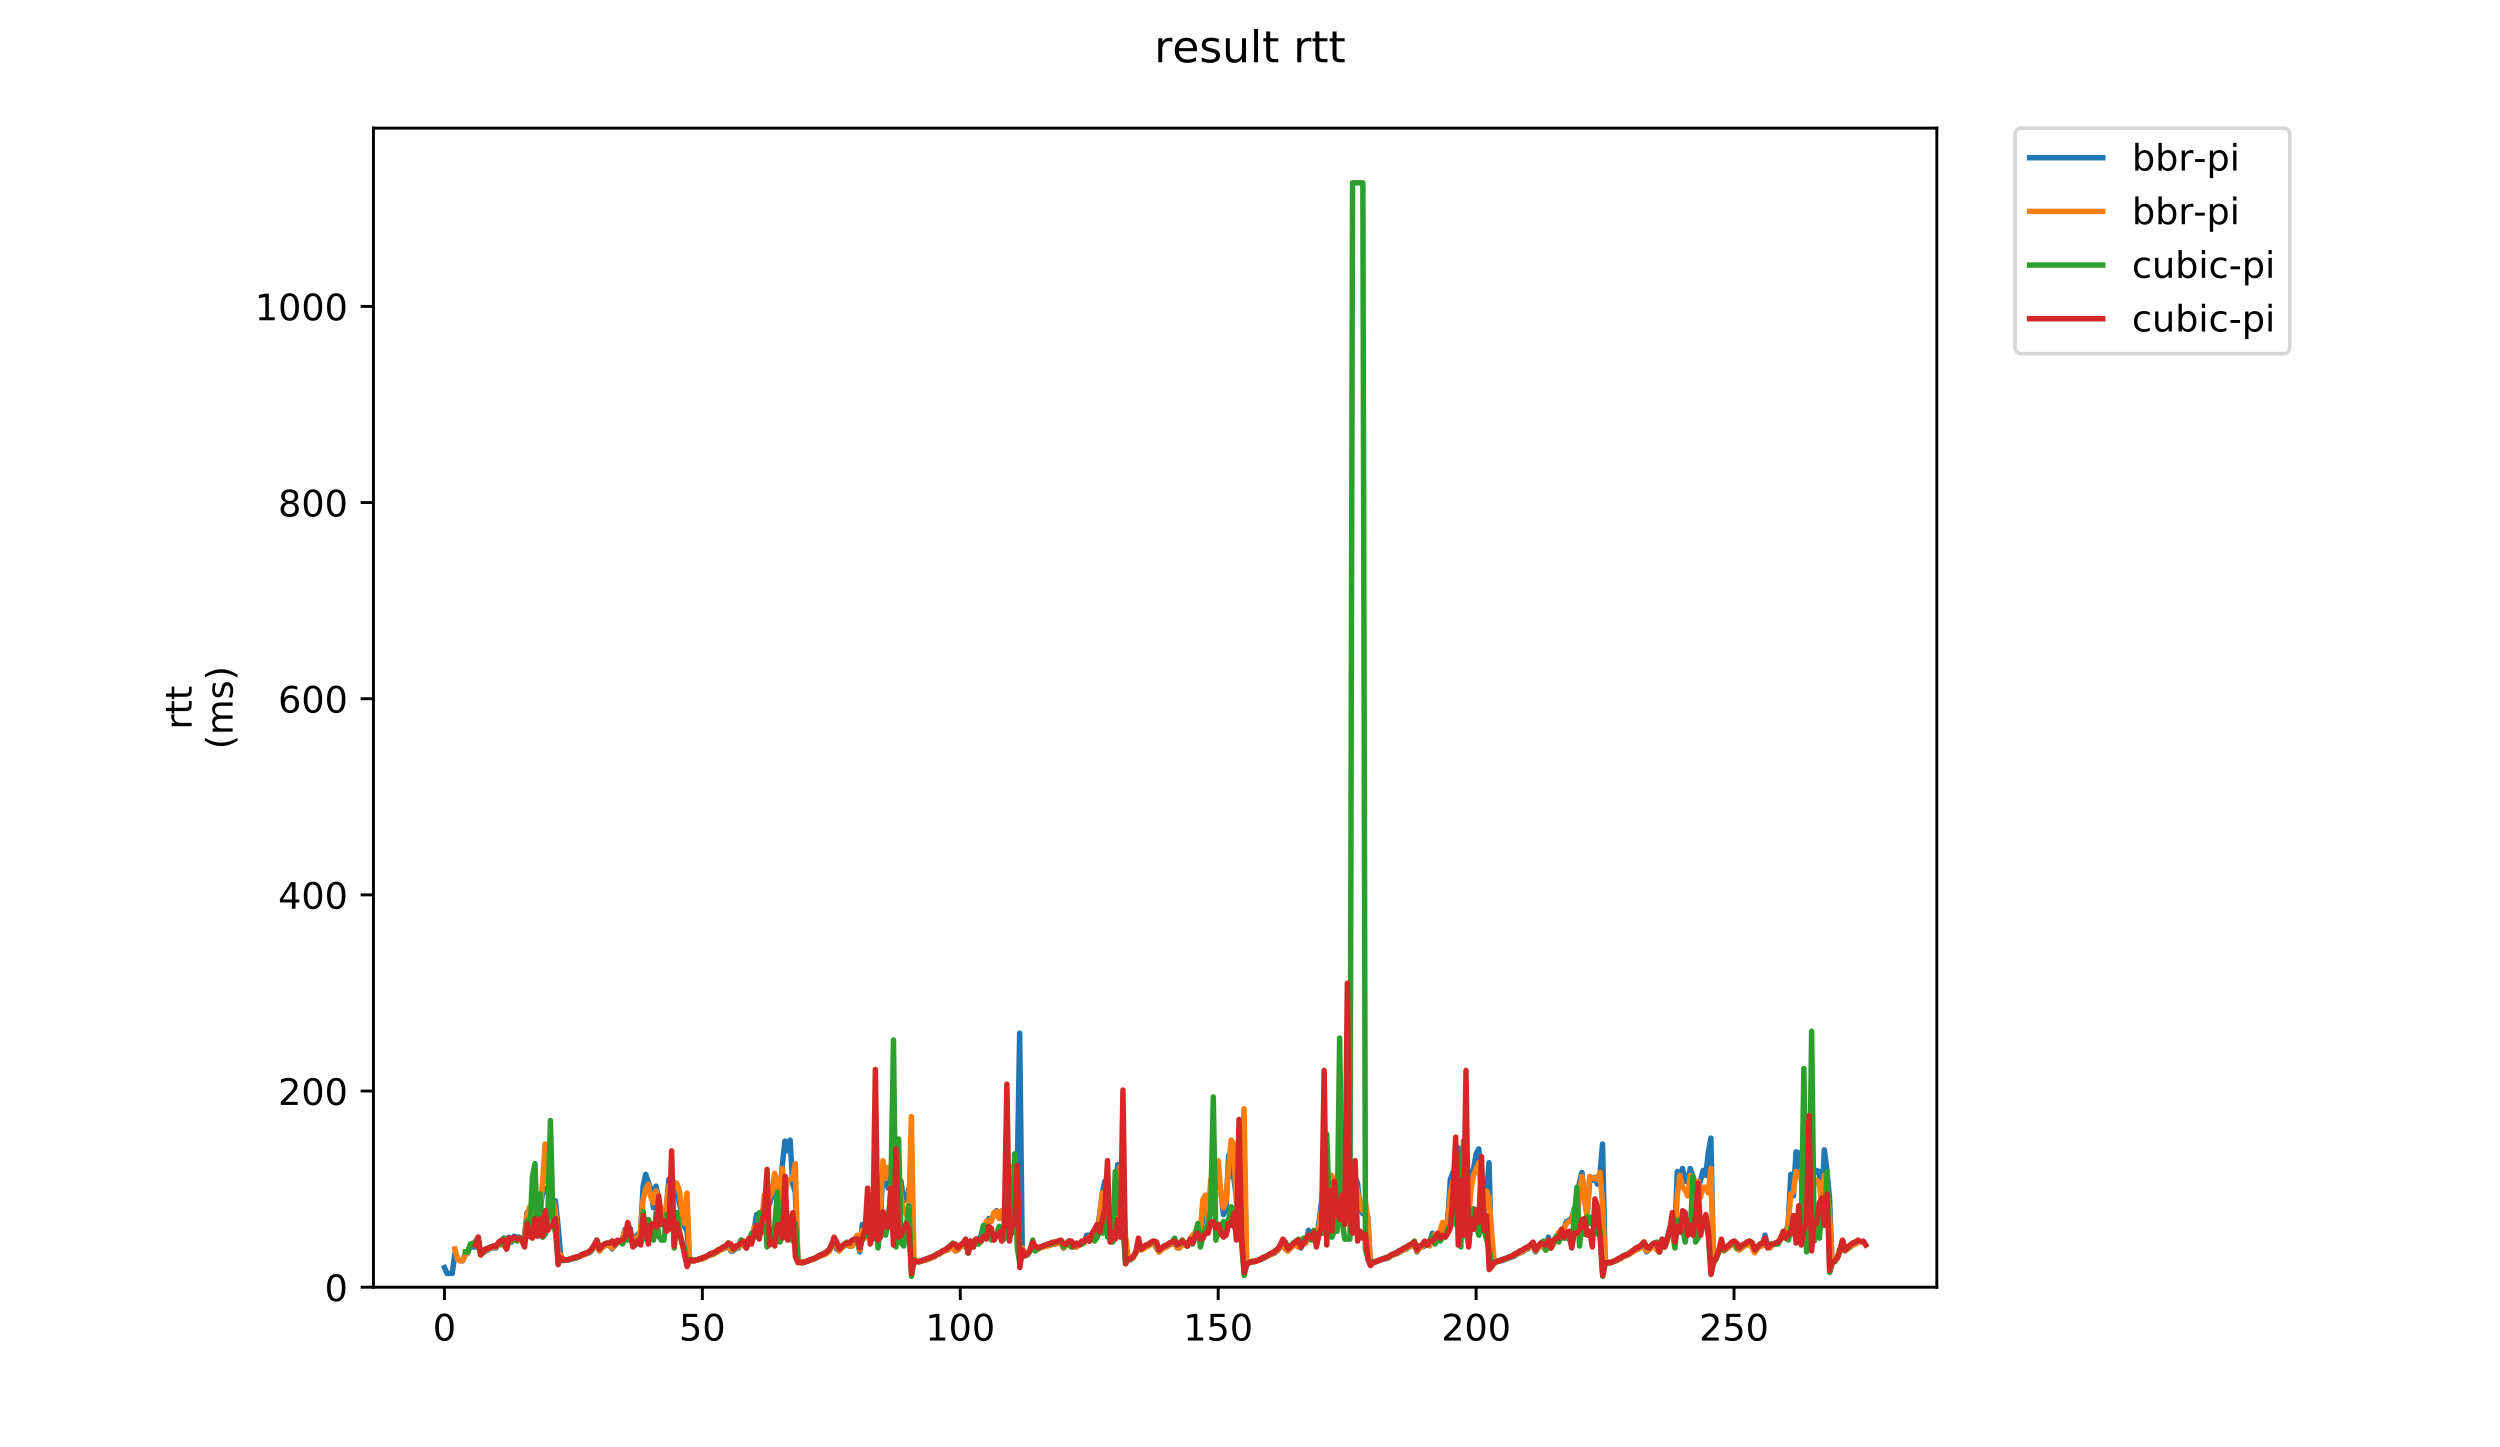 <?xml version="1.0" encoding="utf-8" standalone="no"?>
<!DOCTYPE svg PUBLIC "-//W3C//DTD SVG 1.1//EN"
  "http://www.w3.org/Graphics/SVG/1.1/DTD/svg11.dtd">
<!-- Created with matplotlib (https://matplotlib.org/) -->
<svg height="396pt" version="1.1" viewBox="0 0 684 396" width="684pt" xmlns="http://www.w3.org/2000/svg" xmlns:xlink="http://www.w3.org/1999/xlink">
 <defs>
  <style type="text/css">
*{stroke-linecap:butt;stroke-linejoin:round;}
  </style>
 </defs>
 <g id="figure_1">
  <g id="patch_1">
   <path d="M 0 396 
L 684 396 
L 684 0 
L 0 0 
z
" style="fill:#ffffff;"/>
  </g>
  <g id="axes_1">
   <g id="patch_2">
    <path d="M 102.175 352.174 
L 529.913 352.174 
L 529.913 35.062 
L 102.175 35.062 
z
" style="fill:#ffffff;"/>
   </g>
   <g id="matplotlib.axis_1">
    <g id="xtick_1">
     <g id="line2d_1">
      <defs>
       <path d="M 0 0 
L 0 3.5 
" id="m5711749763" style="stroke:#000000;stroke-width:0.8;"/>
      </defs>
      <g>
       <use style="stroke:#000000;stroke-width:0.8;" x="121.598" xlink:href="#m5711749763" y="352.174"/>
      </g>
     </g>
     <g id="text_1">
      <!-- 0 -->
      <defs>
       <path d="M 31.781 66.406 
Q 24.172 66.406 20.328 58.906 
Q 16.5 51.422 16.5 36.375 
Q 16.5 21.391 20.328 13.891 
Q 24.172 6.391 31.781 6.391 
Q 39.453 6.391 43.281 13.891 
Q 47.125 21.391 47.125 36.375 
Q 47.125 51.422 43.281 58.906 
Q 39.453 66.406 31.781 66.406 
z
M 31.781 74.219 
Q 44.047 74.219 50.516 64.516 
Q 56.984 54.828 56.984 36.375 
Q 56.984 17.969 50.516 8.266 
Q 44.047 -1.422 31.781 -1.422 
Q 19.531 -1.422 13.062 8.266 
Q 6.594 17.969 6.594 36.375 
Q 6.594 54.828 13.062 64.516 
Q 19.531 74.219 31.781 74.219 
z
" id="DejaVuSans-48"/>
      </defs>
      <g transform="translate(118.417 366.773)scale(0.1 -0.1)">
       <use xlink:href="#DejaVuSans-48"/>
      </g>
     </g>
    </g>
    <g id="xtick_2">
     <g id="line2d_2">
      <g>
       <use style="stroke:#000000;stroke-width:0.8;" x="192.164" xlink:href="#m5711749763" y="352.174"/>
      </g>
     </g>
     <g id="text_2">
      <!-- 50 -->
      <defs>
       <path d="M 10.797 72.906 
L 49.516 72.906 
L 49.516 64.594 
L 19.828 64.594 
L 19.828 46.734 
Q 21.969 47.469 24.109 47.828 
Q 26.266 48.188 28.422 48.188 
Q 40.625 48.188 47.75 41.5 
Q 54.891 34.812 54.891 23.391 
Q 54.891 11.625 47.562 5.094 
Q 40.234 -1.422 26.906 -1.422 
Q 22.312 -1.422 17.547 -0.641 
Q 12.797 0.141 7.719 1.703 
L 7.719 11.625 
Q 12.109 9.234 16.797 8.062 
Q 21.484 6.891 26.703 6.891 
Q 35.156 6.891 40.078 11.328 
Q 45.016 15.766 45.016 23.391 
Q 45.016 31 40.078 35.438 
Q 35.156 39.891 26.703 39.891 
Q 22.75 39.891 18.812 39.016 
Q 14.891 38.141 10.797 36.281 
z
" id="DejaVuSans-53"/>
      </defs>
      <g transform="translate(185.801 366.773)scale(0.1 -0.1)">
       <use xlink:href="#DejaVuSans-53"/>
       <use x="63.623" xlink:href="#DejaVuSans-48"/>
      </g>
     </g>
    </g>
    <g id="xtick_3">
     <g id="line2d_3">
      <g>
       <use style="stroke:#000000;stroke-width:0.8;" x="262.729" xlink:href="#m5711749763" y="352.174"/>
      </g>
     </g>
     <g id="text_3">
      <!-- 100 -->
      <defs>
       <path d="M 12.406 8.297 
L 28.516 8.297 
L 28.516 63.922 
L 10.984 60.406 
L 10.984 69.391 
L 28.422 72.906 
L 38.281 72.906 
L 38.281 8.297 
L 54.391 8.297 
L 54.391 0 
L 12.406 0 
z
" id="DejaVuSans-49"/>
      </defs>
      <g transform="translate(253.185 366.773)scale(0.1 -0.1)">
       <use xlink:href="#DejaVuSans-49"/>
       <use x="63.623" xlink:href="#DejaVuSans-48"/>
       <use x="127.246" xlink:href="#DejaVuSans-48"/>
      </g>
     </g>
    </g>
    <g id="xtick_4">
     <g id="line2d_4">
      <g>
       <use style="stroke:#000000;stroke-width:0.8;" x="333.295" xlink:href="#m5711749763" y="352.174"/>
      </g>
     </g>
     <g id="text_4">
      <!-- 150 -->
      <g transform="translate(323.751 366.773)scale(0.1 -0.1)">
       <use xlink:href="#DejaVuSans-49"/>
       <use x="63.623" xlink:href="#DejaVuSans-53"/>
       <use x="127.246" xlink:href="#DejaVuSans-48"/>
      </g>
     </g>
    </g>
    <g id="xtick_5">
     <g id="line2d_5">
      <g>
       <use style="stroke:#000000;stroke-width:0.8;" x="403.86" xlink:href="#m5711749763" y="352.174"/>
      </g>
     </g>
     <g id="text_5">
      <!-- 200 -->
      <defs>
       <path d="M 19.188 8.297 
L 53.609 8.297 
L 53.609 0 
L 7.328 0 
L 7.328 8.297 
Q 12.938 14.109 22.625 23.891 
Q 32.328 33.688 34.812 36.531 
Q 39.547 41.844 41.422 45.531 
Q 43.312 49.219 43.312 52.781 
Q 43.312 58.594 39.234 62.25 
Q 35.156 65.922 28.609 65.922 
Q 23.969 65.922 18.812 64.312 
Q 13.672 62.703 7.812 59.422 
L 7.812 69.391 
Q 13.766 71.781 18.938 73 
Q 24.125 74.219 28.422 74.219 
Q 39.75 74.219 46.484 68.547 
Q 53.219 62.891 53.219 53.422 
Q 53.219 48.922 51.531 44.891 
Q 49.859 40.875 45.406 35.406 
Q 44.188 33.984 37.641 27.219 
Q 31.109 20.453 19.188 8.297 
z
" id="DejaVuSans-50"/>
      </defs>
      <g transform="translate(394.316 366.773)scale(0.1 -0.1)">
       <use xlink:href="#DejaVuSans-50"/>
       <use x="63.623" xlink:href="#DejaVuSans-48"/>
       <use x="127.246" xlink:href="#DejaVuSans-48"/>
      </g>
     </g>
    </g>
    <g id="xtick_6">
     <g id="line2d_6">
      <g>
       <use style="stroke:#000000;stroke-width:0.8;" x="474.426" xlink:href="#m5711749763" y="352.174"/>
      </g>
     </g>
     <g id="text_6">
      <!-- 250 -->
      <g transform="translate(464.882 366.773)scale(0.1 -0.1)">
       <use xlink:href="#DejaVuSans-50"/>
       <use x="63.623" xlink:href="#DejaVuSans-53"/>
       <use x="127.246" xlink:href="#DejaVuSans-48"/>
      </g>
     </g>
    </g>
   </g>
   <g id="matplotlib.axis_2">
    <g id="ytick_1">
     <g id="line2d_7">
      <defs>
       <path d="M 0 0 
L -3.5 0 
" id="m31011bc328" style="stroke:#000000;stroke-width:0.8;"/>
      </defs>
      <g>
       <use style="stroke:#000000;stroke-width:0.8;" x="102.175" xlink:href="#m31011bc328" y="352.174"/>
      </g>
     </g>
     <g id="text_7">
      <!-- 0 -->
      <g transform="translate(88.813 355.973)scale(0.1 -0.1)">
       <use xlink:href="#DejaVuSans-48"/>
      </g>
     </g>
    </g>
    <g id="ytick_2">
     <g id="line2d_8">
      <g>
       <use style="stroke:#000000;stroke-width:0.8;" x="102.175" xlink:href="#m31011bc328" y="298.506"/>
      </g>
     </g>
     <g id="text_8">
      <!-- 200 -->
      <g transform="translate(76.088 302.305)scale(0.1 -0.1)">
       <use xlink:href="#DejaVuSans-50"/>
       <use x="63.623" xlink:href="#DejaVuSans-48"/>
       <use x="127.246" xlink:href="#DejaVuSans-48"/>
      </g>
     </g>
    </g>
    <g id="ytick_3">
     <g id="line2d_9">
      <g>
       <use style="stroke:#000000;stroke-width:0.8;" x="102.175" xlink:href="#m31011bc328" y="244.838"/>
      </g>
     </g>
     <g id="text_9">
      <!-- 400 -->
      <defs>
       <path d="M 37.797 64.312 
L 12.891 25.391 
L 37.797 25.391 
z
M 35.203 72.906 
L 47.609 72.906 
L 47.609 25.391 
L 58.016 25.391 
L 58.016 17.188 
L 47.609 17.188 
L 47.609 0 
L 37.797 0 
L 37.797 17.188 
L 4.891 17.188 
L 4.891 26.703 
z
" id="DejaVuSans-52"/>
      </defs>
      <g transform="translate(76.088 248.637)scale(0.1 -0.1)">
       <use xlink:href="#DejaVuSans-52"/>
       <use x="63.623" xlink:href="#DejaVuSans-48"/>
       <use x="127.246" xlink:href="#DejaVuSans-48"/>
      </g>
     </g>
    </g>
    <g id="ytick_4">
     <g id="line2d_10">
      <g>
       <use style="stroke:#000000;stroke-width:0.8;" x="102.175" xlink:href="#m31011bc328" y="191.17"/>
      </g>
     </g>
     <g id="text_10">
      <!-- 600 -->
      <defs>
       <path d="M 33.016 40.375 
Q 26.375 40.375 22.484 35.828 
Q 18.609 31.297 18.609 23.391 
Q 18.609 15.531 22.484 10.953 
Q 26.375 6.391 33.016 6.391 
Q 39.656 6.391 43.531 10.953 
Q 47.406 15.531 47.406 23.391 
Q 47.406 31.297 43.531 35.828 
Q 39.656 40.375 33.016 40.375 
z
M 52.594 71.297 
L 52.594 62.312 
Q 48.875 64.062 45.094 64.984 
Q 41.312 65.922 37.594 65.922 
Q 27.828 65.922 22.672 59.328 
Q 17.531 52.734 16.797 39.406 
Q 19.672 43.656 24.016 45.922 
Q 28.375 48.188 33.594 48.188 
Q 44.578 48.188 50.953 41.516 
Q 57.328 34.859 57.328 23.391 
Q 57.328 12.156 50.688 5.359 
Q 44.047 -1.422 33.016 -1.422 
Q 20.359 -1.422 13.672 8.266 
Q 6.984 17.969 6.984 36.375 
Q 6.984 53.656 15.188 63.938 
Q 23.391 74.219 37.203 74.219 
Q 40.922 74.219 44.703 73.484 
Q 48.484 72.75 52.594 71.297 
z
" id="DejaVuSans-54"/>
      </defs>
      <g transform="translate(76.088 194.969)scale(0.1 -0.1)">
       <use xlink:href="#DejaVuSans-54"/>
       <use x="63.623" xlink:href="#DejaVuSans-48"/>
       <use x="127.246" xlink:href="#DejaVuSans-48"/>
      </g>
     </g>
    </g>
    <g id="ytick_5">
     <g id="line2d_11">
      <g>
       <use style="stroke:#000000;stroke-width:0.8;" x="102.175" xlink:href="#m31011bc328" y="137.502"/>
      </g>
     </g>
     <g id="text_11">
      <!-- 800 -->
      <defs>
       <path d="M 31.781 34.625 
Q 24.75 34.625 20.719 30.859 
Q 16.703 27.094 16.703 20.516 
Q 16.703 13.922 20.719 10.156 
Q 24.75 6.391 31.781 6.391 
Q 38.812 6.391 42.859 10.172 
Q 46.922 13.969 46.922 20.516 
Q 46.922 27.094 42.891 30.859 
Q 38.875 34.625 31.781 34.625 
z
M 21.922 38.812 
Q 15.578 40.375 12.031 44.719 
Q 8.5 49.078 8.5 55.328 
Q 8.5 64.062 14.719 69.141 
Q 20.953 74.219 31.781 74.219 
Q 42.672 74.219 48.875 69.141 
Q 55.078 64.062 55.078 55.328 
Q 55.078 49.078 51.531 44.719 
Q 48 40.375 41.703 38.812 
Q 48.828 37.156 52.797 32.312 
Q 56.781 27.484 56.781 20.516 
Q 56.781 9.906 50.312 4.234 
Q 43.844 -1.422 31.781 -1.422 
Q 19.734 -1.422 13.25 4.234 
Q 6.781 9.906 6.781 20.516 
Q 6.781 27.484 10.781 32.312 
Q 14.797 37.156 21.922 38.812 
z
M 18.312 54.391 
Q 18.312 48.734 21.844 45.562 
Q 25.391 42.391 31.781 42.391 
Q 38.141 42.391 41.719 45.562 
Q 45.312 48.734 45.312 54.391 
Q 45.312 60.062 41.719 63.234 
Q 38.141 66.406 31.781 66.406 
Q 25.391 66.406 21.844 63.234 
Q 18.312 60.062 18.312 54.391 
z
" id="DejaVuSans-56"/>
      </defs>
      <g transform="translate(76.088 141.301)scale(0.1 -0.1)">
       <use xlink:href="#DejaVuSans-56"/>
       <use x="63.623" xlink:href="#DejaVuSans-48"/>
       <use x="127.246" xlink:href="#DejaVuSans-48"/>
      </g>
     </g>
    </g>
    <g id="ytick_6">
     <g id="line2d_12">
      <g>
       <use style="stroke:#000000;stroke-width:0.8;" x="102.175" xlink:href="#m31011bc328" y="83.833"/>
      </g>
     </g>
     <g id="text_12">
      <!-- 1000 -->
      <g transform="translate(69.725 87.633)scale(0.1 -0.1)">
       <use xlink:href="#DejaVuSans-49"/>
       <use x="63.623" xlink:href="#DejaVuSans-48"/>
       <use x="127.246" xlink:href="#DejaVuSans-48"/>
       <use x="190.869" xlink:href="#DejaVuSans-48"/>
      </g>
     </g>
    </g>
    <g id="text_13">
     <!-- rtt -->
     <defs>
      <path d="M 41.109 46.297 
Q 39.594 47.172 37.812 47.578 
Q 36.031 48 33.891 48 
Q 26.266 48 22.188 43.047 
Q 18.109 38.094 18.109 28.812 
L 18.109 0 
L 9.078 0 
L 9.078 54.688 
L 18.109 54.688 
L 18.109 46.188 
Q 20.953 51.172 25.484 53.578 
Q 30.031 56 36.531 56 
Q 37.453 56 38.578 55.875 
Q 39.703 55.766 41.062 55.516 
z
" id="DejaVuSans-114"/>
      <path d="M 18.312 70.219 
L 18.312 54.688 
L 36.812 54.688 
L 36.812 47.703 
L 18.312 47.703 
L 18.312 18.016 
Q 18.312 11.328 20.141 9.422 
Q 21.969 7.516 27.594 7.516 
L 36.812 7.516 
L 36.812 0 
L 27.594 0 
Q 17.188 0 13.234 3.875 
Q 9.281 7.766 9.281 18.016 
L 9.281 47.703 
L 2.688 47.703 
L 2.688 54.688 
L 9.281 54.688 
L 9.281 70.219 
z
" id="DejaVuSans-116"/>
     </defs>
     <g transform="translate(52.448 199.594)rotate(-90)scale(0.1 -0.1)">
      <use xlink:href="#DejaVuSans-114"/>
      <use x="41.113" xlink:href="#DejaVuSans-116"/>
      <use x="80.322" xlink:href="#DejaVuSans-116"/>
     </g>
     <!-- (ms) -->
     <defs>
      <path d="M 31 75.875 
Q 24.469 64.656 21.281 53.656 
Q 18.109 42.672 18.109 31.391 
Q 18.109 20.125 21.312 9.062 
Q 24.516 -2 31 -13.188 
L 23.188 -13.188 
Q 15.875 -1.703 12.234 9.375 
Q 8.594 20.453 8.594 31.391 
Q 8.594 42.281 12.203 53.312 
Q 15.828 64.359 23.188 75.875 
z
" id="DejaVuSans-40"/>
      <path d="M 52 44.188 
Q 55.375 50.25 60.062 53.125 
Q 64.75 56 71.094 56 
Q 79.641 56 84.281 50.016 
Q 88.922 44.047 88.922 33.016 
L 88.922 0 
L 79.891 0 
L 79.891 32.719 
Q 79.891 40.578 77.094 44.375 
Q 74.312 48.188 68.609 48.188 
Q 61.625 48.188 57.562 43.547 
Q 53.516 38.922 53.516 30.906 
L 53.516 0 
L 44.484 0 
L 44.484 32.719 
Q 44.484 40.625 41.703 44.406 
Q 38.922 48.188 33.109 48.188 
Q 26.219 48.188 22.156 43.531 
Q 18.109 38.875 18.109 30.906 
L 18.109 0 
L 9.078 0 
L 9.078 54.688 
L 18.109 54.688 
L 18.109 46.188 
Q 21.188 51.219 25.484 53.609 
Q 29.781 56 35.688 56 
Q 41.656 56 45.828 52.969 
Q 50 49.953 52 44.188 
z
" id="DejaVuSans-109"/>
      <path d="M 44.281 53.078 
L 44.281 44.578 
Q 40.484 46.531 36.375 47.5 
Q 32.281 48.484 27.875 48.484 
Q 21.188 48.484 17.844 46.438 
Q 14.5 44.391 14.5 40.281 
Q 14.5 37.156 16.891 35.375 
Q 19.281 33.594 26.516 31.984 
L 29.594 31.297 
Q 39.156 29.25 43.188 25.516 
Q 47.219 21.781 47.219 15.094 
Q 47.219 7.469 41.188 3.016 
Q 35.156 -1.422 24.609 -1.422 
Q 20.219 -1.422 15.453 -0.562 
Q 10.688 0.297 5.422 2 
L 5.422 11.281 
Q 10.406 8.688 15.234 7.391 
Q 20.062 6.109 24.812 6.109 
Q 31.156 6.109 34.562 8.281 
Q 37.984 10.453 37.984 14.406 
Q 37.984 18.062 35.516 20.016 
Q 33.062 21.969 24.703 23.781 
L 21.578 24.516 
Q 13.234 26.266 9.516 29.906 
Q 5.812 33.547 5.812 39.891 
Q 5.812 47.609 11.281 51.797 
Q 16.75 56 26.812 56 
Q 31.781 56 36.172 55.266 
Q 40.578 54.547 44.281 53.078 
z
" id="DejaVuSans-115"/>
      <path d="M 8.016 75.875 
L 15.828 75.875 
Q 23.141 64.359 26.781 53.312 
Q 30.422 42.281 30.422 31.391 
Q 30.422 20.453 26.781 9.375 
Q 23.141 -1.703 15.828 -13.188 
L 8.016 -13.188 
Q 14.5 -2 17.703 9.062 
Q 20.906 20.125 20.906 31.391 
Q 20.906 42.672 17.703 53.656 
Q 14.5 64.656 8.016 75.875 
z
" id="DejaVuSans-41"/>
     </defs>
     <g transform="translate(63.646 204.995)rotate(-90)scale(0.1 -0.1)">
      <use xlink:href="#DejaVuSans-40"/>
      <use x="39.014" xlink:href="#DejaVuSans-109"/>
      <use x="136.426" xlink:href="#DejaVuSans-115"/>
      <use x="188.525" xlink:href="#DejaVuSans-41"/>
     </g>
    </g>
   </g>
   <g id="line2d_13">
    <path clip-path="url(#pe86326df9d)" d="M 121.618 346.807 
L 122.324 348.417 
L 123.735 348.417 
L 124.441 343.051 
L 125.146 344.392 
L 125.852 344.929 
L 126.558 344.929 
L 127.263 343.319 
L 127.969 342.782 
L 128.675 340.904 
L 129.38 341.172 
L 130.086 341.172 
L 130.792 340.636 
L 131.497 343.051 
L 132.203 342.782 
L 132.909 342.246 
L 133.614 341.977 
L 134.32 341.441 
L 135.731 341.441 
L 136.437 340.099 
L 137.142 340.367 
L 137.848 338.757 
L 138.554 341.709 
L 139.259 338.489 
L 139.965 339.83 
L 140.671 338.22 
L 141.376 338.489 
L 142.082 338.489 
L 142.788 339.294 
L 143.493 338.22 
L 144.199 331.78 
L 144.905 331.512 
L 145.61 329.634 
L 146.316 330.975 
L 147.022 329.634 
L 147.727 331.244 
L 148.433 326.413 
L 149.139 325.072 
L 149.844 326.413 
L 150.55 327.487 
L 151.256 331.244 
L 151.961 328.56 
L 152.667 335.269 
L 153.373 343.319 
L 154.078 344.661 
L 155.489 344.661 
L 156.195 344.392 
L 156.901 344.392 
L 161.135 342.782 
L 161.84 342.246 
L 162.546 341.172 
L 163.252 340.904 
L 163.957 342.246 
L 164.663 341.441 
L 165.369 340.904 
L 166.074 340.636 
L 166.78 340.636 
L 167.486 341.709 
L 168.191 340.636 
L 170.308 339.025 
L 171.014 336.342 
L 171.72 338.757 
L 172.425 336.074 
L 173.131 339.83 
L 173.837 338.489 
L 174.542 337.684 
L 175.248 337.147 
L 175.953 324.535 
L 176.659 321.315 
L 178.07 325.34 
L 178.776 330.439 
L 179.482 324.535 
L 180.187 327.755 
L 180.893 332.317 
L 181.599 334.195 
L 182.304 330.439 
L 183.01 322.657 
L 183.716 323.193 
L 184.421 323.462 
L 185.127 326.682 
L 185.833 329.097 
L 187.244 335.537 
L 187.95 336.879 
L 188.655 344.124 
L 189.361 344.929 
L 190.067 344.929 
L 191.478 344.392 
L 192.184 344.392 
L 192.889 344.124 
L 193.595 343.587 
L 195.712 342.782 
L 196.417 342.246 
L 198.534 341.441 
L 199.24 340.636 
L 199.946 342.246 
L 200.651 342.246 
L 201.357 341.441 
L 202.063 341.441 
L 202.768 339.294 
L 203.474 340.636 
L 204.18 341.441 
L 204.885 339.83 
L 205.591 339.562 
L 206.297 336.61 
L 207.002 332.317 
L 207.708 335 
L 208.414 333.927 
L 209.119 331.512 
L 209.825 330.707 
L 210.531 329.365 
L 211.236 327.218 
L 211.942 322.12 
L 212.648 322.657 
L 213.353 326.95 
L 214.059 318.632 
L 214.764 312.191 
L 215.47 314.875 
L 216.176 311.923 
L 216.881 323.998 
L 217.587 326.145 
L 218.293 344.661 
L 218.998 345.197 
L 220.41 345.197 
L 224.644 343.587 
L 225.349 343.051 
L 226.055 342.782 
L 226.761 342.246 
L 227.466 341.172 
L 228.172 339.562 
L 228.878 341.709 
L 229.583 342.246 
L 230.289 341.441 
L 230.995 340.904 
L 231.7 340.636 
L 232.406 340.904 
L 233.111 340.904 
L 233.817 339.294 
L 234.523 339.562 
L 235.228 342.514 
L 235.934 335 
L 236.64 338.489 
L 237.345 334.464 
L 238.051 336.879 
L 238.757 336.61 
L 239.462 329.902 
L 240.168 332.049 
L 240.874 333.659 
L 241.579 319.437 
L 242.285 320.778 
L 242.991 325.072 
L 243.696 323.462 
L 244.402 321.315 
L 245.108 324.535 
L 245.813 323.998 
L 246.519 323.193 
L 247.225 328.56 
L 247.93 328.292 
L 248.636 325.34 
L 249.342 342.514 
L 250.047 344.661 
L 251.458 345.197 
L 252.87 344.661 
L 253.575 344.661 
L 254.987 344.124 
L 255.692 343.587 
L 257.104 343.051 
L 257.809 342.514 
L 259.221 341.977 
L 260.632 340.904 
L 261.338 342.246 
L 262.043 341.977 
L 262.749 341.172 
L 263.455 340.904 
L 264.16 339.294 
L 264.866 342.782 
L 265.572 340.367 
L 266.277 340.367 
L 266.983 339.562 
L 267.689 339.025 
L 268.394 338.22 
L 269.1 335.269 
L 269.806 335.537 
L 270.511 333.39 
L 271.217 333.927 
L 271.922 332.317 
L 272.628 331.244 
L 273.334 332.049 
L 274.039 331.78 
L 274.745 333.927 
L 275.451 323.998 
L 276.156 321.583 
L 276.862 325.877 
L 277.568 322.657 
L 278.273 323.462 
L 278.979 282.674 
L 279.685 341.709 
L 280.39 343.319 
L 281.096 343.051 
L 281.802 342.246 
L 282.507 340.636 
L 283.213 340.904 
L 283.919 341.709 
L 284.624 341.172 
L 285.33 341.172 
L 287.447 340.367 
L 288.153 340.367 
L 288.858 340.099 
L 289.564 340.099 
L 290.269 339.83 
L 290.975 341.441 
L 291.681 340.636 
L 292.386 340.099 
L 293.092 341.172 
L 294.503 341.172 
L 295.209 340.636 
L 295.915 339.83 
L 296.62 340.099 
L 297.326 337.952 
L 298.737 337.952 
L 299.443 337.415 
L 300.149 337.147 
L 300.854 332.317 
L 301.56 326.682 
L 302.266 323.193 
L 302.971 329.902 
L 303.677 331.512 
L 304.383 332.317 
L 305.088 332.585 
L 305.794 318.632 
L 306.5 319.705 
L 307.205 323.998 
L 307.911 344.929 
L 308.616 343.587 
L 309.322 344.392 
L 310.028 343.856 
L 310.733 342.782 
L 311.439 340.099 
L 312.145 341.977 
L 312.85 341.441 
L 313.556 341.172 
L 314.262 340.636 
L 314.967 340.367 
L 315.673 339.83 
L 316.379 341.441 
L 317.084 342.514 
L 317.79 341.709 
L 319.201 341.172 
L 319.907 340.636 
L 321.318 340.099 
L 322.024 341.172 
L 322.73 341.441 
L 323.435 339.562 
L 324.141 340.636 
L 324.847 340.904 
L 325.552 339.294 
L 326.258 338.22 
L 326.964 337.684 
L 327.669 335.805 
L 328.375 337.415 
L 329.08 332.585 
L 329.786 331.512 
L 330.492 335.805 
L 331.903 318.095 
L 332.609 322.388 
L 333.314 323.193 
L 334.02 326.145 
L 334.726 332.317 
L 335.431 330.975 
L 336.137 316.217 
L 336.843 321.852 
L 337.548 322.12 
L 338.254 327.487 
L 338.96 324.535 
L 339.665 323.462 
L 340.371 315.143 
L 341.077 345.734 
L 341.782 345.197 
L 342.488 345.197 
L 343.194 344.929 
L 343.899 344.929 
L 346.016 344.124 
L 346.722 343.587 
L 348.839 342.782 
L 350.956 340.367 
L 351.661 341.709 
L 352.367 342.246 
L 353.073 341.441 
L 354.484 340.367 
L 355.895 341.441 
L 356.601 340.099 
L 357.307 340.099 
L 358.012 336.61 
L 358.718 337.684 
L 359.424 337.684 
L 360.129 339.562 
L 360.835 334.732 
L 362.246 323.193 
L 362.952 320.51 
L 363.658 322.388 
L 364.363 324.803 
L 365.069 326.682 
L 365.775 323.462 
L 366.48 322.388 
L 367.186 326.145 
L 367.891 317.29 
L 368.597 314.07 
L 369.303 318.363 
L 370.008 318.632 
L 370.714 321.852 
L 371.42 323.73 
L 372.125 330.975 
L 372.831 332.049 
L 373.537 330.17 
L 374.242 333.122 
L 374.948 346.002 
L 375.654 345.197 
L 376.359 345.197 
L 378.476 344.392 
L 379.182 344.392 
L 379.888 344.124 
L 380.593 343.587 
L 382.71 342.782 
L 383.416 342.246 
L 384.827 341.709 
L 385.533 341.172 
L 386.238 340.904 
L 386.944 340.367 
L 387.65 342.514 
L 388.355 341.441 
L 390.472 340.636 
L 391.178 340.099 
L 391.884 337.415 
L 392.589 338.22 
L 393.295 339.294 
L 394.001 338.22 
L 394.706 335.537 
L 395.412 336.879 
L 396.118 333.122 
L 396.823 322.657 
L 397.529 320.778 
L 398.235 322.388 
L 398.94 314.07 
L 399.646 324.535 
L 400.352 319.168 
L 401.057 326.95 
L 401.763 331.244 
L 402.469 321.047 
L 403.174 319.705 
L 403.88 315.68 
L 404.586 314.338 
L 405.291 320.51 
L 405.997 331.512 
L 406.702 326.413 
L 407.408 318.095 
L 408.114 346.002 
L 408.819 345.197 
L 409.525 345.197 
L 410.231 344.929 
L 410.936 344.929 
L 414.465 343.587 
L 415.17 343.051 
L 416.582 342.514 
L 417.287 341.977 
L 417.993 341.709 
L 418.699 341.172 
L 419.404 340.904 
L 420.11 342.514 
L 420.816 341.441 
L 421.521 340.636 
L 422.227 341.172 
L 422.933 341.977 
L 423.638 338.489 
L 424.344 341.441 
L 425.049 340.367 
L 426.461 337.415 
L 427.166 337.415 
L 427.872 336.074 
L 428.578 334.195 
L 429.283 333.927 
L 429.989 333.39 
L 430.695 330.707 
L 431.4 332.317 
L 432.106 323.73 
L 432.812 320.778 
L 433.517 327.755 
L 434.223 332.585 
L 434.929 323.193 
L 435.634 322.925 
L 436.34 322.12 
L 437.046 323.998 
L 437.751 321.315 
L 438.457 312.996 
L 439.163 345.197 
L 439.868 345.466 
L 440.574 345.466 
L 442.691 344.661 
L 443.396 344.124 
L 445.513 343.319 
L 446.925 342.246 
L 448.336 341.709 
L 449.042 341.172 
L 449.747 340.367 
L 450.453 342.514 
L 451.159 341.977 
L 451.864 341.172 
L 452.57 340.636 
L 453.276 340.904 
L 453.981 342.514 
L 454.687 339.562 
L 455.393 341.172 
L 456.098 339.025 
L 456.804 336.074 
L 457.51 335 
L 458.215 337.684 
L 458.921 320.51 
L 459.627 322.388 
L 460.332 319.705 
L 461.038 323.193 
L 461.744 323.193 
L 462.449 319.705 
L 463.86 323.998 
L 464.566 324.803 
L 465.272 322.925 
L 465.977 320.242 
L 466.683 321.583 
L 467.389 315.411 
L 468.094 311.386 
L 468.8 345.466 
L 469.506 344.392 
L 470.917 340.367 
L 471.623 342.246 
L 473.034 341.172 
L 473.74 340.367 
L 474.445 340.099 
L 475.151 341.441 
L 475.857 341.977 
L 476.562 341.172 
L 477.268 340.904 
L 478.679 339.83 
L 480.091 342.514 
L 480.796 341.441 
L 481.502 340.904 
L 482.207 340.636 
L 482.913 337.952 
L 483.619 340.904 
L 484.324 340.636 
L 485.03 340.636 
L 485.736 340.099 
L 486.441 340.099 
L 487.147 339.025 
L 487.853 337.415 
L 488.558 337.684 
L 489.264 334.464 
L 489.97 321.315 
L 490.675 327.218 
L 491.381 315.143 
L 492.087 315.411 
L 492.792 322.12 
L 493.498 330.439 
L 494.204 325.877 
L 494.909 328.292 
L 495.615 322.12 
L 496.321 321.047 
L 497.026 320.242 
L 497.732 320.51 
L 498.438 328.292 
L 499.143 314.606 
L 499.849 320.242 
L 500.554 327.755 
L 501.26 345.466 
L 501.966 344.929 
L 502.671 344.124 
L 503.377 342.514 
L 504.083 339.562 
L 504.788 342.246 
L 506.2 341.172 
L 506.2 341.172 
" style="fill:none;stroke:#1f77b4;stroke-linecap:square;stroke-width:1.5;"/>
   </g>
   <g id="line2d_14">
    <path clip-path="url(#pe86326df9d)" d="M 124.444 341.709 
L 125.149 344.392 
L 125.855 344.929 
L 126.56 344.929 
L 127.266 343.319 
L 127.972 342.514 
L 128.677 340.636 
L 129.383 340.099 
L 130.089 340.636 
L 130.794 340.367 
L 131.5 343.319 
L 132.206 342.514 
L 132.911 341.977 
L 135.028 341.172 
L 135.734 341.172 
L 136.44 340.099 
L 137.145 340.636 
L 137.851 340.367 
L 138.557 341.709 
L 139.262 339.562 
L 139.968 339.294 
L 140.674 339.294 
L 141.379 339.025 
L 142.791 339.025 
L 143.496 338.489 
L 144.202 332.585 
L 144.907 330.17 
L 145.613 332.317 
L 146.319 329.365 
L 147.024 327.218 
L 147.73 331.512 
L 148.436 323.73 
L 149.141 312.996 
L 149.847 323.193 
L 150.553 325.608 
L 151.258 328.56 
L 151.964 330.975 
L 152.67 343.319 
L 153.375 343.319 
L 154.081 344.661 
L 155.492 344.661 
L 156.904 344.124 
L 157.609 344.124 
L 160.432 343.051 
L 161.843 341.977 
L 162.549 340.904 
L 163.255 340.904 
L 163.96 342.246 
L 164.666 341.441 
L 166.077 340.367 
L 167.488 341.441 
L 168.194 340.636 
L 170.311 339.025 
L 171.017 336.879 
L 171.722 339.025 
L 172.428 336.879 
L 173.134 339.83 
L 173.839 338.757 
L 174.545 338.757 
L 175.251 336.879 
L 175.956 328.292 
L 176.662 325.34 
L 177.368 323.998 
L 178.073 327.487 
L 178.779 329.097 
L 179.485 325.877 
L 180.19 328.292 
L 180.896 331.78 
L 181.602 332.854 
L 182.307 329.634 
L 183.013 324.535 
L 183.718 328.024 
L 184.424 324.535 
L 185.13 323.73 
L 185.835 325.608 
L 186.541 331.244 
L 187.247 334.732 
L 187.952 326.413 
L 188.658 344.124 
L 189.364 344.929 
L 190.069 344.929 
L 190.775 344.661 
L 191.481 344.661 
L 192.892 344.124 
L 193.598 343.587 
L 194.303 343.319 
L 195.009 343.319 
L 195.715 342.782 
L 196.42 342.514 
L 197.126 341.977 
L 197.832 341.709 
L 199.243 340.636 
L 199.949 341.977 
L 200.654 341.977 
L 201.36 341.172 
L 202.066 341.172 
L 202.771 339.294 
L 203.477 340.636 
L 204.182 341.441 
L 204.888 339.83 
L 205.594 339.562 
L 206.299 335.805 
L 207.005 336.61 
L 207.711 333.659 
L 208.416 333.659 
L 209.122 326.95 
L 209.828 330.17 
L 210.533 327.487 
L 211.239 326.145 
L 211.945 321.047 
L 212.65 323.462 
L 213.356 329.097 
L 214.062 319.705 
L 214.767 326.682 
L 215.473 322.925 
L 216.884 322.388 
L 217.59 318.363 
L 218.296 344.929 
L 219.001 345.197 
L 220.413 345.197 
L 221.824 344.661 
L 222.529 344.661 
L 223.235 344.124 
L 226.058 343.051 
L 226.763 342.514 
L 228.175 339.83 
L 228.88 340.904 
L 229.586 342.246 
L 230.997 340.636 
L 231.703 340.367 
L 232.409 340.904 
L 233.114 340.904 
L 234.526 337.952 
L 235.231 341.977 
L 235.937 336.61 
L 236.643 338.757 
L 237.348 336.074 
L 238.054 337.684 
L 238.76 336.342 
L 239.465 329.365 
L 240.171 330.17 
L 240.876 330.707 
L 241.582 317.558 
L 242.288 322.388 
L 242.993 319.437 
L 243.699 320.242 
L 244.405 315.143 
L 245.11 321.315 
L 245.816 318.9 
L 246.522 327.755 
L 247.227 330.975 
L 247.933 332.317 
L 248.639 331.512 
L 249.344 305.483 
L 250.05 344.124 
L 250.756 344.929 
L 251.461 345.197 
L 252.167 344.929 
L 252.873 344.929 
L 255.695 343.856 
L 256.401 343.319 
L 257.107 343.051 
L 257.812 342.514 
L 259.929 341.709 
L 260.635 340.904 
L 261.34 342.246 
L 262.046 341.977 
L 262.752 341.172 
L 263.457 340.904 
L 264.163 339.83 
L 264.869 342.782 
L 265.574 339.562 
L 266.28 341.172 
L 266.986 339.562 
L 267.691 339.562 
L 268.397 339.025 
L 269.103 337.147 
L 269.808 334.195 
L 270.514 333.927 
L 271.22 334.195 
L 271.925 331.78 
L 272.631 331.512 
L 273.337 333.39 
L 274.042 331.244 
L 274.748 332.317 
L 275.454 322.12 
L 276.159 322.657 
L 276.865 319.168 
L 277.571 319.973 
L 278.276 324.803 
L 278.982 343.587 
L 279.687 341.441 
L 280.393 343.319 
L 281.099 343.051 
L 281.804 342.246 
L 282.51 340.636 
L 283.216 342.246 
L 283.921 341.709 
L 286.038 340.904 
L 286.744 340.904 
L 288.155 340.367 
L 288.861 340.367 
L 290.272 339.83 
L 290.978 341.441 
L 291.684 340.904 
L 292.389 340.099 
L 293.095 341.172 
L 294.506 341.172 
L 295.212 340.636 
L 296.623 340.099 
L 297.329 339.025 
L 298.74 337.952 
L 299.446 336.879 
L 300.151 337.147 
L 300.857 333.122 
L 301.563 326.413 
L 302.268 326.145 
L 303.68 331.78 
L 304.385 332.049 
L 305.091 333.122 
L 305.797 323.998 
L 306.502 319.168 
L 307.208 325.34 
L 307.914 337.952 
L 308.619 343.856 
L 309.325 344.392 
L 310.031 344.124 
L 310.736 342.782 
L 311.442 340.904 
L 312.148 341.977 
L 312.853 341.709 
L 313.559 341.172 
L 314.265 340.904 
L 314.97 340.367 
L 315.676 340.099 
L 316.382 341.172 
L 317.087 342.514 
L 318.498 341.441 
L 319.204 341.172 
L 319.91 340.636 
L 320.615 340.367 
L 321.321 339.83 
L 322.027 341.441 
L 322.732 341.441 
L 323.438 339.294 
L 324.144 340.636 
L 324.849 340.904 
L 325.555 339.562 
L 326.261 337.952 
L 326.966 337.415 
L 327.672 335.269 
L 328.378 337.415 
L 329.083 328.292 
L 329.789 326.95 
L 330.495 334.464 
L 331.2 323.462 
L 331.906 319.705 
L 332.612 321.315 
L 333.317 317.558 
L 334.023 326.413 
L 334.729 330.439 
L 335.434 328.56 
L 336.14 319.168 
L 336.845 311.923 
L 337.551 312.996 
L 338.257 329.097 
L 338.962 324.803 
L 339.668 322.657 
L 340.374 303.336 
L 341.079 345.197 
L 342.491 345.197 
L 343.196 344.929 
L 343.902 344.929 
L 346.019 344.124 
L 346.725 343.587 
L 348.136 343.051 
L 348.842 342.514 
L 349.547 342.246 
L 350.253 340.904 
L 350.959 340.367 
L 351.664 341.709 
L 352.37 342.246 
L 353.076 341.441 
L 354.487 340.367 
L 355.193 341.172 
L 355.898 339.562 
L 356.604 340.367 
L 357.309 340.099 
L 358.015 338.489 
L 359.426 338.489 
L 360.132 339.562 
L 360.838 336.074 
L 361.543 331.244 
L 362.249 318.632 
L 362.955 322.388 
L 363.66 322.12 
L 364.366 321.583 
L 365.072 327.755 
L 365.777 322.12 
L 366.483 321.852 
L 367.189 322.388 
L 367.894 320.242 
L 368.6 322.12 
L 369.306 324.535 
L 370.011 321.583 
L 371.423 326.145 
L 372.128 330.17 
L 372.834 331.244 
L 373.54 328.292 
L 374.245 333.927 
L 374.951 346.002 
L 375.656 345.197 
L 376.362 345.197 
L 379.185 344.124 
L 379.89 344.124 
L 380.596 343.587 
L 382.007 343.051 
L 382.713 342.514 
L 384.124 341.977 
L 384.83 341.441 
L 386.241 340.904 
L 386.947 340.367 
L 387.653 342.246 
L 388.358 341.441 
L 389.064 341.172 
L 389.77 339.83 
L 390.475 340.636 
L 391.181 340.904 
L 391.887 338.757 
L 392.592 337.684 
L 393.298 339.025 
L 394.709 334.464 
L 395.415 337.147 
L 396.12 333.927 
L 396.826 326.413 
L 397.532 323.193 
L 398.237 324.535 
L 398.943 323.998 
L 399.649 323.73 
L 400.354 323.998 
L 401.06 326.95 
L 401.766 333.659 
L 402.471 325.34 
L 403.177 321.583 
L 404.588 318.095 
L 405.294 325.877 
L 406 330.975 
L 406.705 325.877 
L 407.411 327.755 
L 408.117 337.415 
L 408.822 345.197 
L 409.528 345.197 
L 411.645 344.392 
L 412.351 344.392 
L 413.056 343.856 
L 415.879 342.782 
L 416.584 342.246 
L 417.29 341.977 
L 417.996 341.441 
L 418.701 341.172 
L 419.407 340.367 
L 420.113 342.246 
L 421.524 340.636 
L 422.23 340.904 
L 422.935 341.977 
L 423.641 339.562 
L 424.347 341.441 
L 425.052 340.367 
L 426.464 337.147 
L 427.169 337.147 
L 427.875 336.342 
L 428.581 334.732 
L 429.286 334.195 
L 429.992 334.195 
L 430.698 331.244 
L 431.403 333.39 
L 432.814 321.852 
L 433.52 328.292 
L 434.226 332.585 
L 434.931 321.852 
L 435.637 322.388 
L 436.343 322.388 
L 437.048 322.657 
L 437.754 320.778 
L 438.46 329.634 
L 439.165 345.197 
L 439.871 345.197 
L 440.577 345.466 
L 443.399 344.392 
L 444.105 343.856 
L 445.516 343.319 
L 446.222 342.782 
L 446.928 342.514 
L 447.633 341.977 
L 448.339 341.709 
L 449.045 341.172 
L 449.75 340.367 
L 450.456 342.246 
L 451.162 341.977 
L 451.867 341.172 
L 452.573 340.904 
L 453.278 341.977 
L 453.984 342.514 
L 454.69 340.367 
L 455.395 341.172 
L 456.101 339.83 
L 456.807 336.61 
L 457.512 334.464 
L 458.218 339.83 
L 458.924 326.95 
L 459.629 321.583 
L 460.335 324.803 
L 461.041 325.608 
L 461.746 327.218 
L 462.452 321.583 
L 463.158 327.487 
L 463.863 326.682 
L 464.569 323.193 
L 465.275 327.487 
L 465.98 324.803 
L 466.686 324.803 
L 467.392 326.413 
L 468.097 319.705 
L 468.803 345.466 
L 469.509 344.392 
L 470.214 342.514 
L 470.92 340.099 
L 471.625 342.246 
L 473.742 340.636 
L 474.448 340.367 
L 475.154 341.709 
L 475.859 341.977 
L 477.271 340.904 
L 478.682 340.367 
L 479.388 341.441 
L 480.093 342.782 
L 480.799 341.709 
L 481.505 340.904 
L 482.21 340.904 
L 482.916 340.367 
L 483.622 341.172 
L 484.327 341.441 
L 485.033 340.367 
L 485.739 340.099 
L 486.444 340.099 
L 487.15 338.489 
L 487.856 337.952 
L 488.561 338.489 
L 489.267 334.732 
L 489.973 326.682 
L 490.678 326.145 
L 491.384 320.51 
L 492.089 321.852 
L 492.795 320.242 
L 493.501 325.877 
L 494.206 325.34 
L 494.912 328.024 
L 495.618 327.755 
L 496.323 323.998 
L 497.029 322.925 
L 497.735 323.462 
L 498.44 329.634 
L 499.146 321.583 
L 499.852 325.072 
L 500.557 332.317 
L 501.263 345.466 
L 501.969 344.929 
L 502.674 344.124 
L 503.38 342.246 
L 504.086 339.83 
L 504.791 342.246 
L 506.908 340.636 
L 507.614 340.367 
L 507.614 340.367 
" style="fill:none;stroke:#ff7f0e;stroke-linecap:square;stroke-width:1.5;"/>
   </g>
   <g id="line2d_15">
    <path clip-path="url(#pe86326df9d)" d="M 127.311 342.514 
L 128.017 342.514 
L 128.723 340.367 
L 129.428 340.367 
L 130.134 339.562 
L 130.84 338.489 
L 131.545 343.319 
L 132.251 342.246 
L 132.957 341.709 
L 135.074 340.904 
L 135.779 340.904 
L 136.485 339.83 
L 137.19 340.367 
L 137.896 338.757 
L 138.602 341.441 
L 139.307 339.294 
L 140.013 339.294 
L 140.719 338.757 
L 141.424 339.562 
L 142.13 338.757 
L 142.836 339.025 
L 143.541 339.562 
L 144.247 333.927 
L 144.953 337.952 
L 145.658 322.12 
L 146.364 318.363 
L 147.07 338.22 
L 147.775 326.682 
L 148.481 338.489 
L 149.187 337.684 
L 149.892 332.585 
L 150.598 306.556 
L 151.304 334.195 
L 152.009 337.415 
L 152.715 345.466 
L 153.421 344.124 
L 154.126 344.929 
L 154.832 344.661 
L 155.537 344.661 
L 156.949 344.124 
L 157.654 344.124 
L 158.36 343.856 
L 159.066 343.319 
L 161.183 342.514 
L 161.888 341.709 
L 162.594 340.636 
L 163.3 339.294 
L 164.005 341.709 
L 164.711 340.904 
L 165.417 340.367 
L 166.122 340.099 
L 166.828 340.099 
L 167.534 339.562 
L 168.239 340.636 
L 168.945 339.562 
L 169.651 339.562 
L 170.356 340.367 
L 171.062 338.757 
L 171.768 339.294 
L 172.473 337.952 
L 173.179 340.636 
L 173.884 340.636 
L 174.59 339.562 
L 175.296 340.099 
L 176.001 331.512 
L 176.707 339.025 
L 177.413 333.659 
L 178.118 335.537 
L 178.824 339.294 
L 179.53 331.78 
L 180.235 338.22 
L 180.941 339.294 
L 181.647 339.294 
L 182.352 332.317 
L 183.058 333.122 
L 183.764 325.34 
L 184.469 341.441 
L 185.175 331.78 
L 185.881 336.879 
L 186.586 340.099 
L 187.292 341.441 
L 187.998 346.002 
L 188.703 344.661 
L 189.409 344.929 
L 190.115 344.661 
L 190.82 344.661 
L 193.643 343.587 
L 194.348 343.051 
L 195.054 343.051 
L 196.465 341.977 
L 197.171 341.709 
L 197.877 341.172 
L 198.582 340.904 
L 199.288 340.099 
L 200.699 341.709 
L 201.405 340.904 
L 202.111 340.636 
L 202.816 339.294 
L 203.522 340.099 
L 204.228 341.172 
L 204.933 339.83 
L 205.639 337.415 
L 206.345 337.147 
L 207.05 338.489 
L 207.756 331.78 
L 208.462 337.147 
L 209.167 330.17 
L 209.873 341.172 
L 210.579 338.757 
L 211.284 337.952 
L 211.99 335 
L 212.695 326.145 
L 213.401 339.83 
L 214.107 336.61 
L 214.812 336.074 
L 215.518 334.732 
L 216.224 337.952 
L 216.929 339.562 
L 217.635 334.732 
L 218.341 345.197 
L 219.046 345.466 
L 219.752 345.466 
L 223.28 344.124 
L 223.986 343.587 
L 225.397 343.051 
L 226.809 341.977 
L 227.514 340.636 
L 228.22 339.83 
L 228.926 340.099 
L 229.631 341.709 
L 230.337 340.904 
L 231.748 339.83 
L 232.454 340.099 
L 233.159 339.294 
L 233.865 339.025 
L 234.571 339.562 
L 235.276 341.441 
L 235.982 338.757 
L 236.688 338.22 
L 237.393 329.365 
L 238.099 337.684 
L 238.805 339.025 
L 239.51 328.56 
L 240.216 341.441 
L 240.922 334.195 
L 241.627 334.195 
L 242.333 337.952 
L 243.039 333.39 
L 243.744 326.145 
L 244.45 284.552 
L 245.156 341.172 
L 245.861 311.655 
L 246.567 340.099 
L 247.273 340.904 
L 248.684 329.902 
L 249.39 349.222 
L 250.095 344.661 
L 250.801 345.197 
L 251.506 345.197 
L 255.74 343.587 
L 256.446 343.051 
L 257.152 342.782 
L 257.857 342.246 
L 258.563 341.977 
L 259.974 340.904 
L 260.68 340.099 
L 261.386 340.636 
L 262.091 341.441 
L 262.797 340.636 
L 264.208 339.562 
L 264.914 342.782 
L 265.62 339.562 
L 266.325 341.172 
L 267.031 339.025 
L 267.737 340.367 
L 268.442 339.562 
L 269.148 335.269 
L 269.853 337.415 
L 270.559 335.537 
L 271.265 339.294 
L 271.97 338.22 
L 272.676 337.684 
L 273.382 335.537 
L 274.793 339.025 
L 275.499 326.682 
L 276.204 332.854 
L 276.91 337.415 
L 277.616 315.68 
L 278.321 341.441 
L 279.027 345.734 
L 279.733 342.246 
L 280.438 343.587 
L 281.144 343.319 
L 281.85 342.246 
L 282.555 339.294 
L 283.261 342.246 
L 284.672 341.172 
L 286.789 340.367 
L 287.495 340.367 
L 289.612 339.562 
L 290.317 339.562 
L 291.023 341.172 
L 292.434 339.562 
L 293.14 341.172 
L 293.846 340.904 
L 294.551 340.367 
L 295.963 340.367 
L 296.668 339.562 
L 297.374 339.025 
L 298.08 339.562 
L 298.785 338.22 
L 299.491 339.562 
L 300.197 338.489 
L 300.902 335 
L 301.608 337.415 
L 302.314 332.854 
L 303.019 338.489 
L 303.725 336.074 
L 304.431 339.83 
L 305.136 320.51 
L 305.842 332.049 
L 306.548 329.902 
L 307.253 336.61 
L 307.959 345.734 
L 308.664 344.661 
L 309.37 344.661 
L 310.076 343.856 
L 310.781 342.514 
L 311.487 340.636 
L 312.193 341.709 
L 313.604 340.636 
L 314.31 340.367 
L 315.015 339.83 
L 315.721 339.562 
L 316.427 340.367 
L 317.132 341.977 
L 318.544 340.904 
L 319.249 340.636 
L 319.955 340.099 
L 320.661 339.83 
L 321.366 338.757 
L 322.072 340.636 
L 322.778 340.367 
L 323.483 339.294 
L 324.895 340.904 
L 325.6 339.562 
L 326.306 340.367 
L 327.012 338.22 
L 327.717 334.732 
L 328.423 341.172 
L 329.128 338.22 
L 329.834 336.074 
L 330.54 335.269 
L 331.245 330.975 
L 331.951 300.116 
L 332.657 339.294 
L 333.362 336.879 
L 334.068 335.269 
L 334.774 334.195 
L 335.479 337.415 
L 336.185 333.39 
L 336.891 330.17 
L 337.596 335.537 
L 338.302 333.39 
L 339.008 319.168 
L 339.713 340.367 
L 340.419 348.954 
L 341.125 345.734 
L 342.536 345.197 
L 343.242 345.197 
L 345.359 344.392 
L 346.064 343.856 
L 346.77 343.587 
L 347.475 343.051 
L 348.181 342.782 
L 349.592 341.709 
L 350.298 340.636 
L 351.004 339.83 
L 351.709 339.83 
L 352.415 341.709 
L 353.826 340.099 
L 355.238 339.025 
L 355.943 340.904 
L 356.649 338.757 
L 357.355 338.757 
L 358.06 337.952 
L 358.766 339.294 
L 359.472 336.61 
L 360.177 340.367 
L 360.883 337.684 
L 361.589 337.415 
L 362.294 337.415 
L 363 310.313 
L 363.706 331.244 
L 364.411 338.489 
L 365.117 336.61 
L 365.822 336.879 
L 366.528 284.016 
L 367.234 334.464 
L 367.939 339.025 
L 369.351 339.025 
L 370.056 50.022 
L 372.879 50.022 
L 373.585 341.709 
L 374.29 344.392 
L 374.996 346.002 
L 375.702 345.197 
L 376.407 345.197 
L 379.936 343.856 
L 380.641 343.319 
L 382.053 342.782 
L 382.758 342.246 
L 383.464 341.977 
L 384.17 341.441 
L 384.875 341.172 
L 385.581 340.636 
L 386.286 340.367 
L 386.992 339.562 
L 387.698 341.709 
L 388.403 340.904 
L 389.109 340.636 
L 389.815 339.83 
L 390.52 340.636 
L 391.226 339.294 
L 391.932 338.489 
L 392.637 340.367 
L 393.343 338.757 
L 394.049 339.562 
L 394.754 338.489 
L 395.46 338.22 
L 396.166 336.342 
L 396.871 335 
L 397.577 329.097 
L 398.283 335 
L 398.988 335.537 
L 399.694 341.172 
L 400.4 312.191 
L 401.105 337.415 
L 401.811 340.367 
L 402.517 331.78 
L 403.222 330.707 
L 403.928 335.805 
L 404.633 337.952 
L 405.339 331.244 
L 406.045 336.61 
L 407.456 341.709 
L 408.162 346.271 
L 408.867 345.197 
L 409.573 345.197 
L 413.807 343.587 
L 414.513 343.051 
L 415.218 342.782 
L 415.924 342.246 
L 416.63 341.977 
L 417.335 341.441 
L 418.041 341.172 
L 419.452 340.099 
L 420.158 341.977 
L 420.864 340.904 
L 421.569 340.099 
L 422.275 339.562 
L 422.98 341.977 
L 423.686 339.294 
L 424.392 341.172 
L 425.803 338.22 
L 426.509 339.83 
L 427.214 337.684 
L 427.92 338.757 
L 429.331 338.757 
L 430.037 340.904 
L 431.448 324.803 
L 432.154 340.904 
L 432.86 334.464 
L 433.565 337.684 
L 434.271 332.854 
L 434.977 334.732 
L 435.682 332.854 
L 436.388 335.537 
L 437.094 337.684 
L 437.799 336.879 
L 438.505 349.222 
L 439.211 345.466 
L 440.622 345.466 
L 442.033 344.929 
L 442.739 344.392 
L 443.444 344.124 
L 444.15 343.587 
L 445.561 343.051 
L 447.678 341.441 
L 448.384 341.172 
L 449.09 340.636 
L 449.795 339.83 
L 450.501 341.172 
L 451.207 341.441 
L 451.912 340.636 
L 452.618 340.099 
L 453.324 339.83 
L 454.029 342.514 
L 454.735 339.294 
L 455.441 341.172 
L 456.852 336.61 
L 457.558 336.879 
L 458.263 341.441 
L 458.969 333.927 
L 459.675 336.074 
L 460.38 336.074 
L 461.086 339.83 
L 461.791 334.195 
L 462.497 336.074 
L 463.203 321.852 
L 463.908 339.83 
L 464.614 338.757 
L 465.32 333.39 
L 466.025 334.464 
L 466.731 334.195 
L 467.437 338.489 
L 468.142 348.417 
L 468.848 345.466 
L 469.554 344.392 
L 470.965 340.367 
L 471.671 341.977 
L 472.376 341.172 
L 474.493 339.562 
L 475.199 341.441 
L 475.905 341.441 
L 478.022 339.83 
L 478.727 339.562 
L 479.433 340.099 
L 480.139 341.977 
L 481.55 340.367 
L 482.255 340.099 
L 482.961 339.562 
L 483.667 341.172 
L 484.372 340.367 
L 486.489 340.367 
L 487.195 339.025 
L 487.901 338.489 
L 488.606 338.757 
L 489.312 339.294 
L 490.018 336.074 
L 490.723 336.074 
L 491.429 339.294 
L 492.135 333.122 
L 492.84 335 
L 493.546 292.334 
L 494.252 342.514 
L 494.957 335.537 
L 495.663 282.137 
L 496.369 339.562 
L 497.074 333.122 
L 497.78 338.757 
L 498.486 330.439 
L 499.191 332.585 
L 499.897 320.51 
L 500.602 348.149 
L 501.308 345.466 
L 502.014 345.197 
L 502.719 344.124 
L 504.131 339.562 
L 504.836 341.977 
L 505.542 341.441 
L 506.248 340.636 
L 506.953 340.099 
L 507.659 339.83 
L 507.659 339.83 
" style="fill:none;stroke:#2ca02c;stroke-linecap:square;stroke-width:1.5;"/>
   </g>
   <g id="line2d_16">
    <path clip-path="url(#pe86326df9d)" d="M 130.123 340.636 
L 130.828 338.489 
L 131.534 343.319 
L 132.24 342.246 
L 132.945 341.709 
L 135.062 340.904 
L 135.768 340.904 
L 136.474 339.83 
L 137.179 339.294 
L 137.885 339.294 
L 138.59 341.709 
L 139.296 338.757 
L 140.002 339.025 
L 140.707 338.489 
L 141.413 339.025 
L 142.119 338.757 
L 142.824 339.562 
L 143.53 341.172 
L 144.236 334.732 
L 144.941 338.22 
L 145.647 338.757 
L 146.353 333.39 
L 147.058 338.22 
L 147.764 333.39 
L 148.47 338.22 
L 149.175 331.244 
L 149.881 336.61 
L 150.587 335.537 
L 151.292 335 
L 151.998 333.39 
L 152.704 346.002 
L 153.409 344.124 
L 154.115 344.661 
L 155.526 344.661 
L 157.643 343.856 
L 158.349 343.856 
L 159.054 343.319 
L 161.171 342.514 
L 161.877 341.709 
L 162.583 340.636 
L 163.288 339.294 
L 163.994 341.709 
L 164.7 340.904 
L 165.405 340.367 
L 166.111 340.099 
L 166.817 340.099 
L 167.522 339.562 
L 168.228 340.636 
L 168.934 339.294 
L 169.639 339.562 
L 170.345 339.294 
L 171.051 338.489 
L 171.756 334.464 
L 172.462 337.147 
L 173.168 341.172 
L 173.873 340.367 
L 174.579 339.294 
L 175.285 340.636 
L 175.99 332.585 
L 177.401 340.367 
L 178.107 335 
L 178.813 335 
L 179.518 335.805 
L 180.224 327.218 
L 180.93 335 
L 181.635 333.927 
L 182.341 336.879 
L 183.047 336.342 
L 183.752 314.875 
L 184.458 340.904 
L 185.164 334.732 
L 186.575 339.83 
L 187.986 346.539 
L 188.692 344.661 
L 189.398 344.929 
L 190.103 344.929 
L 193.632 343.587 
L 194.337 343.051 
L 195.748 342.514 
L 196.454 341.977 
L 197.16 341.709 
L 197.865 341.172 
L 198.571 340.904 
L 199.277 340.099 
L 199.982 340.367 
L 200.688 341.709 
L 201.394 340.904 
L 202.099 340.636 
L 203.511 339.562 
L 204.216 341.441 
L 204.922 338.757 
L 205.628 340.367 
L 206.333 337.415 
L 207.039 335.269 
L 207.745 339.025 
L 208.45 334.464 
L 209.156 331.512 
L 209.862 319.973 
L 210.567 340.636 
L 211.273 339.294 
L 211.979 340.904 
L 212.684 335.269 
L 213.39 335 
L 214.096 338.757 
L 214.801 321.852 
L 215.507 339.294 
L 216.212 334.732 
L 216.918 331.78 
L 217.624 343.856 
L 218.329 345.466 
L 219.741 345.466 
L 223.269 344.124 
L 223.975 343.587 
L 225.386 343.051 
L 226.797 341.977 
L 227.503 340.636 
L 228.209 338.489 
L 228.914 339.83 
L 229.62 341.709 
L 230.326 340.904 
L 231.031 340.367 
L 231.737 340.099 
L 232.443 340.099 
L 233.148 339.294 
L 233.854 339.025 
L 234.559 339.025 
L 235.265 341.441 
L 235.971 338.757 
L 236.676 336.61 
L 237.382 325.072 
L 238.088 340.367 
L 238.793 337.952 
L 239.499 292.603 
L 240.205 339.294 
L 240.91 338.489 
L 241.616 331.512 
L 242.322 335.537 
L 243.027 335.805 
L 243.733 325.072 
L 244.439 340.636 
L 245.144 314.338 
L 245.85 338.489 
L 246.556 337.952 
L 247.261 336.074 
L 247.967 334.732 
L 248.673 336.342 
L 249.378 348.417 
L 250.084 344.929 
L 250.79 345.197 
L 251.495 345.197 
L 255.729 343.587 
L 256.435 343.051 
L 257.14 342.782 
L 257.846 342.246 
L 258.552 341.977 
L 260.669 340.367 
L 261.374 340.367 
L 262.08 341.441 
L 262.786 340.636 
L 263.491 340.099 
L 264.197 339.025 
L 264.903 342.782 
L 265.608 339.562 
L 266.314 341.172 
L 267.02 339.025 
L 268.431 339.562 
L 269.137 338.22 
L 269.842 339.025 
L 270.548 335.537 
L 271.254 336.074 
L 271.959 339.294 
L 273.37 337.147 
L 274.076 339.562 
L 274.782 334.464 
L 275.487 296.628 
L 276.193 339.562 
L 276.899 334.732 
L 277.604 335 
L 278.31 318.9 
L 279.016 346.807 
L 279.721 341.977 
L 280.427 343.587 
L 281.133 343.051 
L 281.838 341.977 
L 282.544 339.83 
L 283.25 340.904 
L 283.955 341.441 
L 288.189 339.83 
L 288.895 339.83 
L 290.306 339.294 
L 291.012 340.367 
L 291.717 340.367 
L 292.423 339.562 
L 293.129 339.562 
L 293.834 340.904 
L 294.54 340.099 
L 295.246 340.636 
L 295.951 339.562 
L 296.657 339.562 
L 297.363 338.757 
L 298.068 339.562 
L 298.774 337.415 
L 299.48 336.342 
L 300.185 335 
L 300.891 337.147 
L 302.302 330.439 
L 303.008 317.558 
L 303.714 339.83 
L 304.419 337.415 
L 305.125 339.025 
L 305.831 333.659 
L 306.536 338.489 
L 307.242 298.238 
L 307.948 345.734 
L 308.653 344.392 
L 309.359 344.392 
L 310.065 343.856 
L 310.77 342.514 
L 311.476 338.757 
L 312.181 341.709 
L 313.593 340.636 
L 314.298 340.367 
L 315.004 339.83 
L 315.71 339.562 
L 316.415 339.83 
L 317.121 341.977 
L 318.532 340.904 
L 319.238 340.636 
L 319.944 340.099 
L 321.355 339.562 
L 322.061 340.636 
L 323.472 339.562 
L 324.178 340.099 
L 324.883 340.904 
L 325.589 339.025 
L 326.295 340.099 
L 327 338.22 
L 327.706 337.415 
L 328.412 339.025 
L 329.117 338.757 
L 329.823 337.415 
L 330.528 337.415 
L 331.234 334.464 
L 331.94 334.195 
L 332.645 336.074 
L 333.351 335 
L 334.057 337.415 
L 334.762 338.489 
L 335.468 337.952 
L 336.174 334.732 
L 336.879 335.269 
L 337.585 332.049 
L 338.291 339.294 
L 338.996 306.288 
L 339.702 338.22 
L 340.408 348.149 
L 341.113 346.002 
L 341.819 345.466 
L 342.525 345.197 
L 343.23 345.197 
L 344.642 344.661 
L 345.347 344.124 
L 346.759 343.587 
L 347.464 343.051 
L 348.17 342.782 
L 349.581 341.709 
L 350.287 340.636 
L 350.992 339.025 
L 351.698 340.099 
L 352.404 341.709 
L 353.109 340.904 
L 355.226 339.294 
L 355.932 341.172 
L 358.049 337.952 
L 358.755 338.757 
L 359.46 337.147 
L 360.166 341.172 
L 360.872 337.684 
L 361.577 335.805 
L 362.283 292.871 
L 362.989 340.636 
L 363.694 325.608 
L 364.4 336.879 
L 365.106 323.193 
L 365.811 330.975 
L 366.517 333.659 
L 367.223 326.95 
L 367.928 335 
L 368.634 268.989 
L 369.339 333.659 
L 370.045 337.415 
L 370.751 317.558 
L 371.456 339.562 
L 372.162 336.879 
L 372.868 338.757 
L 373.573 337.684 
L 374.279 344.661 
L 374.985 346.271 
L 375.69 345.466 
L 379.924 343.856 
L 380.63 343.319 
L 382.041 342.782 
L 382.747 342.246 
L 383.453 341.977 
L 384.158 341.441 
L 384.864 341.172 
L 385.57 340.636 
L 386.275 340.367 
L 386.981 339.83 
L 387.686 341.977 
L 388.392 340.904 
L 389.098 340.636 
L 389.803 339.562 
L 390.509 340.636 
L 391.215 339.562 
L 391.92 339.562 
L 392.626 338.757 
L 393.332 337.415 
L 394.037 338.757 
L 394.743 337.952 
L 395.449 338.489 
L 396.154 337.415 
L 396.86 335.805 
L 397.566 325.877 
L 398.271 311.118 
L 398.977 340.636 
L 399.683 322.925 
L 400.388 337.952 
L 401.094 292.871 
L 401.8 341.172 
L 402.505 333.659 
L 403.211 336.342 
L 403.917 330.975 
L 404.622 334.464 
L 405.328 316.485 
L 406.034 336.61 
L 406.739 332.585 
L 407.445 347.344 
L 408.15 346.539 
L 408.856 345.466 
L 413.796 343.587 
L 414.501 343.051 
L 415.207 342.782 
L 415.913 342.246 
L 416.618 341.977 
L 417.324 341.441 
L 418.03 341.172 
L 418.735 340.636 
L 419.441 339.83 
L 420.147 341.977 
L 420.852 340.904 
L 421.558 340.099 
L 422.969 340.636 
L 423.675 339.294 
L 424.381 341.441 
L 425.086 339.294 
L 425.792 338.757 
L 426.497 338.757 
L 427.203 336.342 
L 427.909 338.489 
L 428.614 337.147 
L 429.32 336.879 
L 430.026 341.441 
L 430.731 337.415 
L 431.437 337.415 
L 432.143 336.61 
L 432.848 333.659 
L 433.554 333.39 
L 434.26 337.952 
L 434.965 336.879 
L 435.671 341.172 
L 436.377 328.024 
L 437.082 330.17 
L 437.788 338.757 
L 438.494 348.954 
L 439.199 345.466 
L 440.611 345.466 
L 442.022 344.929 
L 442.728 344.392 
L 443.433 344.124 
L 444.139 343.587 
L 445.55 343.051 
L 447.667 341.441 
L 448.373 341.172 
L 449.078 340.636 
L 449.784 339.83 
L 450.49 341.172 
L 451.195 341.441 
L 451.901 340.636 
L 452.607 340.099 
L 453.312 340.099 
L 454.018 342.514 
L 454.724 339.025 
L 455.429 341.172 
L 456.841 336.61 
L 457.546 331.78 
L 458.252 339.83 
L 458.958 335.537 
L 459.663 337.147 
L 460.369 331.244 
L 461.075 331.78 
L 461.78 337.952 
L 462.486 335.269 
L 463.192 337.952 
L 463.897 333.122 
L 464.603 323.73 
L 465.308 337.952 
L 466.014 334.464 
L 466.72 332.317 
L 467.425 336.879 
L 468.131 348.686 
L 468.837 345.197 
L 469.542 344.124 
L 470.248 342.246 
L 470.954 339.025 
L 471.659 341.709 
L 473.071 340.636 
L 473.776 339.83 
L 474.482 339.562 
L 475.188 340.099 
L 475.893 341.441 
L 476.599 340.636 
L 477.305 340.367 
L 478.01 339.83 
L 478.716 339.562 
L 479.422 340.099 
L 480.127 341.977 
L 481.539 340.367 
L 482.244 340.099 
L 482.95 338.757 
L 483.655 341.441 
L 484.361 340.636 
L 486.478 339.83 
L 487.184 339.025 
L 487.889 336.879 
L 488.595 338.757 
L 489.301 337.415 
L 490.006 337.415 
L 490.712 332.585 
L 491.418 340.099 
L 492.123 329.902 
L 492.829 340.636 
L 493.535 336.61 
L 494.24 334.732 
L 494.946 305.215 
L 495.652 342.246 
L 496.357 334.195 
L 497.063 334.732 
L 497.769 329.097 
L 498.474 327.755 
L 499.18 335.269 
L 499.886 326.682 
L 500.591 347.612 
L 501.297 345.466 
L 502.003 344.929 
L 502.708 344.124 
L 503.414 341.977 
L 504.119 339.294 
L 504.825 341.977 
L 505.531 341.172 
L 506.942 340.099 
L 507.648 339.83 
L 508.353 339.294 
L 509.059 339.83 
L 509.765 339.562 
L 510.47 340.636 
L 510.47 340.636 
" style="fill:none;stroke:#d62728;stroke-linecap:square;stroke-width:1.5;"/>
   </g>
   <g id="patch_3">
    <path d="M 102.175 352.174 
L 102.175 35.062 
" style="fill:none;stroke:#000000;stroke-linecap:square;stroke-linejoin:miter;stroke-width:0.8;"/>
   </g>
   <g id="patch_4">
    <path d="M 529.913 352.174 
L 529.913 35.062 
" style="fill:none;stroke:#000000;stroke-linecap:square;stroke-linejoin:miter;stroke-width:0.8;"/>
   </g>
   <g id="patch_5">
    <path d="M 102.175 352.174 
L 529.913 352.174 
" style="fill:none;stroke:#000000;stroke-linecap:square;stroke-linejoin:miter;stroke-width:0.8;"/>
   </g>
   <g id="patch_6">
    <path d="M 102.175 35.062 
L 529.913 35.062 
" style="fill:none;stroke:#000000;stroke-linecap:square;stroke-linejoin:miter;stroke-width:0.8;"/>
   </g>
   <g id="legend_1">
    <g id="patch_7">
     <path d="M 553.3 96.775 
L 624.495 96.775 
Q 626.495 96.775 626.495 94.775 
L 626.495 37.062 
Q 626.495 35.062 624.495 35.062 
L 553.3 35.062 
Q 551.3 35.062 551.3 37.062 
L 551.3 94.775 
Q 551.3 96.775 553.3 96.775 
z
" style="fill:#ffffff;opacity:0.8;stroke:#cccccc;stroke-linejoin:miter;"/>
    </g>
    <g id="line2d_17">
     <path d="M 555.3 43.161 
L 575.3 43.161 
" style="fill:none;stroke:#1f77b4;stroke-linecap:square;stroke-width:1.5;"/>
    </g>
    <g id="line2d_18"/>
    <g id="text_14">
     <!-- bbr-pi -->
     <defs>
      <path d="M 48.688 27.297 
Q 48.688 37.203 44.609 42.844 
Q 40.531 48.484 33.406 48.484 
Q 26.266 48.484 22.188 42.844 
Q 18.109 37.203 18.109 27.297 
Q 18.109 17.391 22.188 11.75 
Q 26.266 6.109 33.406 6.109 
Q 40.531 6.109 44.609 11.75 
Q 48.688 17.391 48.688 27.297 
z
M 18.109 46.391 
Q 20.953 51.266 25.266 53.625 
Q 29.594 56 35.594 56 
Q 45.562 56 51.781 48.094 
Q 58.016 40.188 58.016 27.297 
Q 58.016 14.406 51.781 6.484 
Q 45.562 -1.422 35.594 -1.422 
Q 29.594 -1.422 25.266 0.953 
Q 20.953 3.328 18.109 8.203 
L 18.109 0 
L 9.078 0 
L 9.078 75.984 
L 18.109 75.984 
z
" id="DejaVuSans-98"/>
      <path d="M 4.891 31.391 
L 31.203 31.391 
L 31.203 23.391 
L 4.891 23.391 
z
" id="DejaVuSans-45"/>
      <path d="M 18.109 8.203 
L 18.109 -20.797 
L 9.078 -20.797 
L 9.078 54.688 
L 18.109 54.688 
L 18.109 46.391 
Q 20.953 51.266 25.266 53.625 
Q 29.594 56 35.594 56 
Q 45.562 56 51.781 48.094 
Q 58.016 40.188 58.016 27.297 
Q 58.016 14.406 51.781 6.484 
Q 45.562 -1.422 35.594 -1.422 
Q 29.594 -1.422 25.266 0.953 
Q 20.953 3.328 18.109 8.203 
z
M 48.688 27.297 
Q 48.688 37.203 44.609 42.844 
Q 40.531 48.484 33.406 48.484 
Q 26.266 48.484 22.188 42.844 
Q 18.109 37.203 18.109 27.297 
Q 18.109 17.391 22.188 11.75 
Q 26.266 6.109 33.406 6.109 
Q 40.531 6.109 44.609 11.75 
Q 48.688 17.391 48.688 27.297 
z
" id="DejaVuSans-112"/>
      <path d="M 9.422 54.688 
L 18.406 54.688 
L 18.406 0 
L 9.422 0 
z
M 9.422 75.984 
L 18.406 75.984 
L 18.406 64.594 
L 9.422 64.594 
z
" id="DejaVuSans-105"/>
     </defs>
     <g transform="translate(583.3 46.661)scale(0.1 -0.1)">
      <use xlink:href="#DejaVuSans-98"/>
      <use x="63.477" xlink:href="#DejaVuSans-98"/>
      <use x="126.953" xlink:href="#DejaVuSans-114"/>
      <use x="167.973" xlink:href="#DejaVuSans-45"/>
      <use x="204.057" xlink:href="#DejaVuSans-112"/>
      <use x="267.533" xlink:href="#DejaVuSans-105"/>
     </g>
    </g>
    <g id="line2d_19">
     <path d="M 555.3 57.839 
L 575.3 57.839 
" style="fill:none;stroke:#ff7f0e;stroke-linecap:square;stroke-width:1.5;"/>
    </g>
    <g id="line2d_20"/>
    <g id="text_15">
     <!-- bbr-pi -->
     <g transform="translate(583.3 61.339)scale(0.1 -0.1)">
      <use xlink:href="#DejaVuSans-98"/>
      <use x="63.477" xlink:href="#DejaVuSans-98"/>
      <use x="126.953" xlink:href="#DejaVuSans-114"/>
      <use x="167.973" xlink:href="#DejaVuSans-45"/>
      <use x="204.057" xlink:href="#DejaVuSans-112"/>
      <use x="267.533" xlink:href="#DejaVuSans-105"/>
     </g>
    </g>
    <g id="line2d_21">
     <path d="M 555.3 72.517 
L 575.3 72.517 
" style="fill:none;stroke:#2ca02c;stroke-linecap:square;stroke-width:1.5;"/>
    </g>
    <g id="line2d_22"/>
    <g id="text_16">
     <!-- cubic-pi -->
     <defs>
      <path d="M 48.781 52.594 
L 48.781 44.188 
Q 44.969 46.297 41.141 47.344 
Q 37.312 48.391 33.406 48.391 
Q 24.656 48.391 19.812 42.844 
Q 14.984 37.312 14.984 27.297 
Q 14.984 17.281 19.812 11.734 
Q 24.656 6.203 33.406 6.203 
Q 37.312 6.203 41.141 7.25 
Q 44.969 8.297 48.781 10.406 
L 48.781 2.094 
Q 45.016 0.344 40.984 -0.531 
Q 36.969 -1.422 32.422 -1.422 
Q 20.062 -1.422 12.781 6.344 
Q 5.516 14.109 5.516 27.297 
Q 5.516 40.672 12.859 48.328 
Q 20.219 56 33.016 56 
Q 37.156 56 41.109 55.141 
Q 45.062 54.297 48.781 52.594 
z
" id="DejaVuSans-99"/>
      <path d="M 8.5 21.578 
L 8.5 54.688 
L 17.484 54.688 
L 17.484 21.922 
Q 17.484 14.156 20.5 10.266 
Q 23.531 6.391 29.594 6.391 
Q 36.859 6.391 41.078 11.031 
Q 45.312 15.672 45.312 23.688 
L 45.312 54.688 
L 54.297 54.688 
L 54.297 0 
L 45.312 0 
L 45.312 8.406 
Q 42.047 3.422 37.719 1 
Q 33.406 -1.422 27.688 -1.422 
Q 18.266 -1.422 13.375 4.438 
Q 8.5 10.297 8.5 21.578 
z
M 31.109 56 
z
" id="DejaVuSans-117"/>
     </defs>
     <g transform="translate(583.3 76.017)scale(0.1 -0.1)">
      <use xlink:href="#DejaVuSans-99"/>
      <use x="54.98" xlink:href="#DejaVuSans-117"/>
      <use x="118.359" xlink:href="#DejaVuSans-98"/>
      <use x="181.836" xlink:href="#DejaVuSans-105"/>
      <use x="209.619" xlink:href="#DejaVuSans-99"/>
      <use x="264.6" xlink:href="#DejaVuSans-45"/>
      <use x="300.684" xlink:href="#DejaVuSans-112"/>
      <use x="364.16" xlink:href="#DejaVuSans-105"/>
     </g>
    </g>
    <g id="line2d_23">
     <path d="M 555.3 87.195 
L 575.3 87.195 
" style="fill:none;stroke:#d62728;stroke-linecap:square;stroke-width:1.5;"/>
    </g>
    <g id="line2d_24"/>
    <g id="text_17">
     <!-- cubic-pi -->
     <g transform="translate(583.3 90.695)scale(0.1 -0.1)">
      <use xlink:href="#DejaVuSans-99"/>
      <use x="54.98" xlink:href="#DejaVuSans-117"/>
      <use x="118.359" xlink:href="#DejaVuSans-98"/>
      <use x="181.836" xlink:href="#DejaVuSans-105"/>
      <use x="209.619" xlink:href="#DejaVuSans-99"/>
      <use x="264.6" xlink:href="#DejaVuSans-45"/>
      <use x="300.684" xlink:href="#DejaVuSans-112"/>
      <use x="364.16" xlink:href="#DejaVuSans-105"/>
     </g>
    </g>
   </g>
  </g>
  <g id="text_18">
   <!-- result rtt -->
   <defs>
    <path d="M 56.203 29.594 
L 56.203 25.203 
L 14.891 25.203 
Q 15.484 15.922 20.484 11.062 
Q 25.484 6.203 34.422 6.203 
Q 39.594 6.203 44.453 7.469 
Q 49.312 8.734 54.109 11.281 
L 54.109 2.781 
Q 49.266 0.734 44.188 -0.344 
Q 39.109 -1.422 33.891 -1.422 
Q 20.797 -1.422 13.156 6.188 
Q 5.516 13.812 5.516 26.812 
Q 5.516 40.234 12.766 48.109 
Q 20.016 56 32.328 56 
Q 43.359 56 49.781 48.891 
Q 56.203 41.797 56.203 29.594 
z
M 47.219 32.234 
Q 47.125 39.594 43.094 43.984 
Q 39.062 48.391 32.422 48.391 
Q 24.906 48.391 20.391 44.141 
Q 15.875 39.891 15.188 32.172 
z
" id="DejaVuSans-101"/>
    <path d="M 9.422 75.984 
L 18.406 75.984 
L 18.406 0 
L 9.422 0 
z
" id="DejaVuSans-108"/>
    <path id="DejaVuSans-32"/>
   </defs>
   <g transform="translate(315.818 17.038)scale(0.12 -0.12)">
    <use xlink:href="#DejaVuSans-114"/>
    <use x="41.082" xlink:href="#DejaVuSans-101"/>
    <use x="102.605" xlink:href="#DejaVuSans-115"/>
    <use x="154.705" xlink:href="#DejaVuSans-117"/>
    <use x="218.084" xlink:href="#DejaVuSans-108"/>
    <use x="245.867" xlink:href="#DejaVuSans-116"/>
    <use x="285.076" xlink:href="#DejaVuSans-32"/>
    <use x="316.863" xlink:href="#DejaVuSans-114"/>
    <use x="357.977" xlink:href="#DejaVuSans-116"/>
    <use x="397.186" xlink:href="#DejaVuSans-116"/>
   </g>
  </g>
 </g>
 <defs>
  <clipPath id="pe86326df9d">
   <rect height="317.112" width="427.738" x="102.175" y="35.062"/>
  </clipPath>
 </defs>
</svg>
